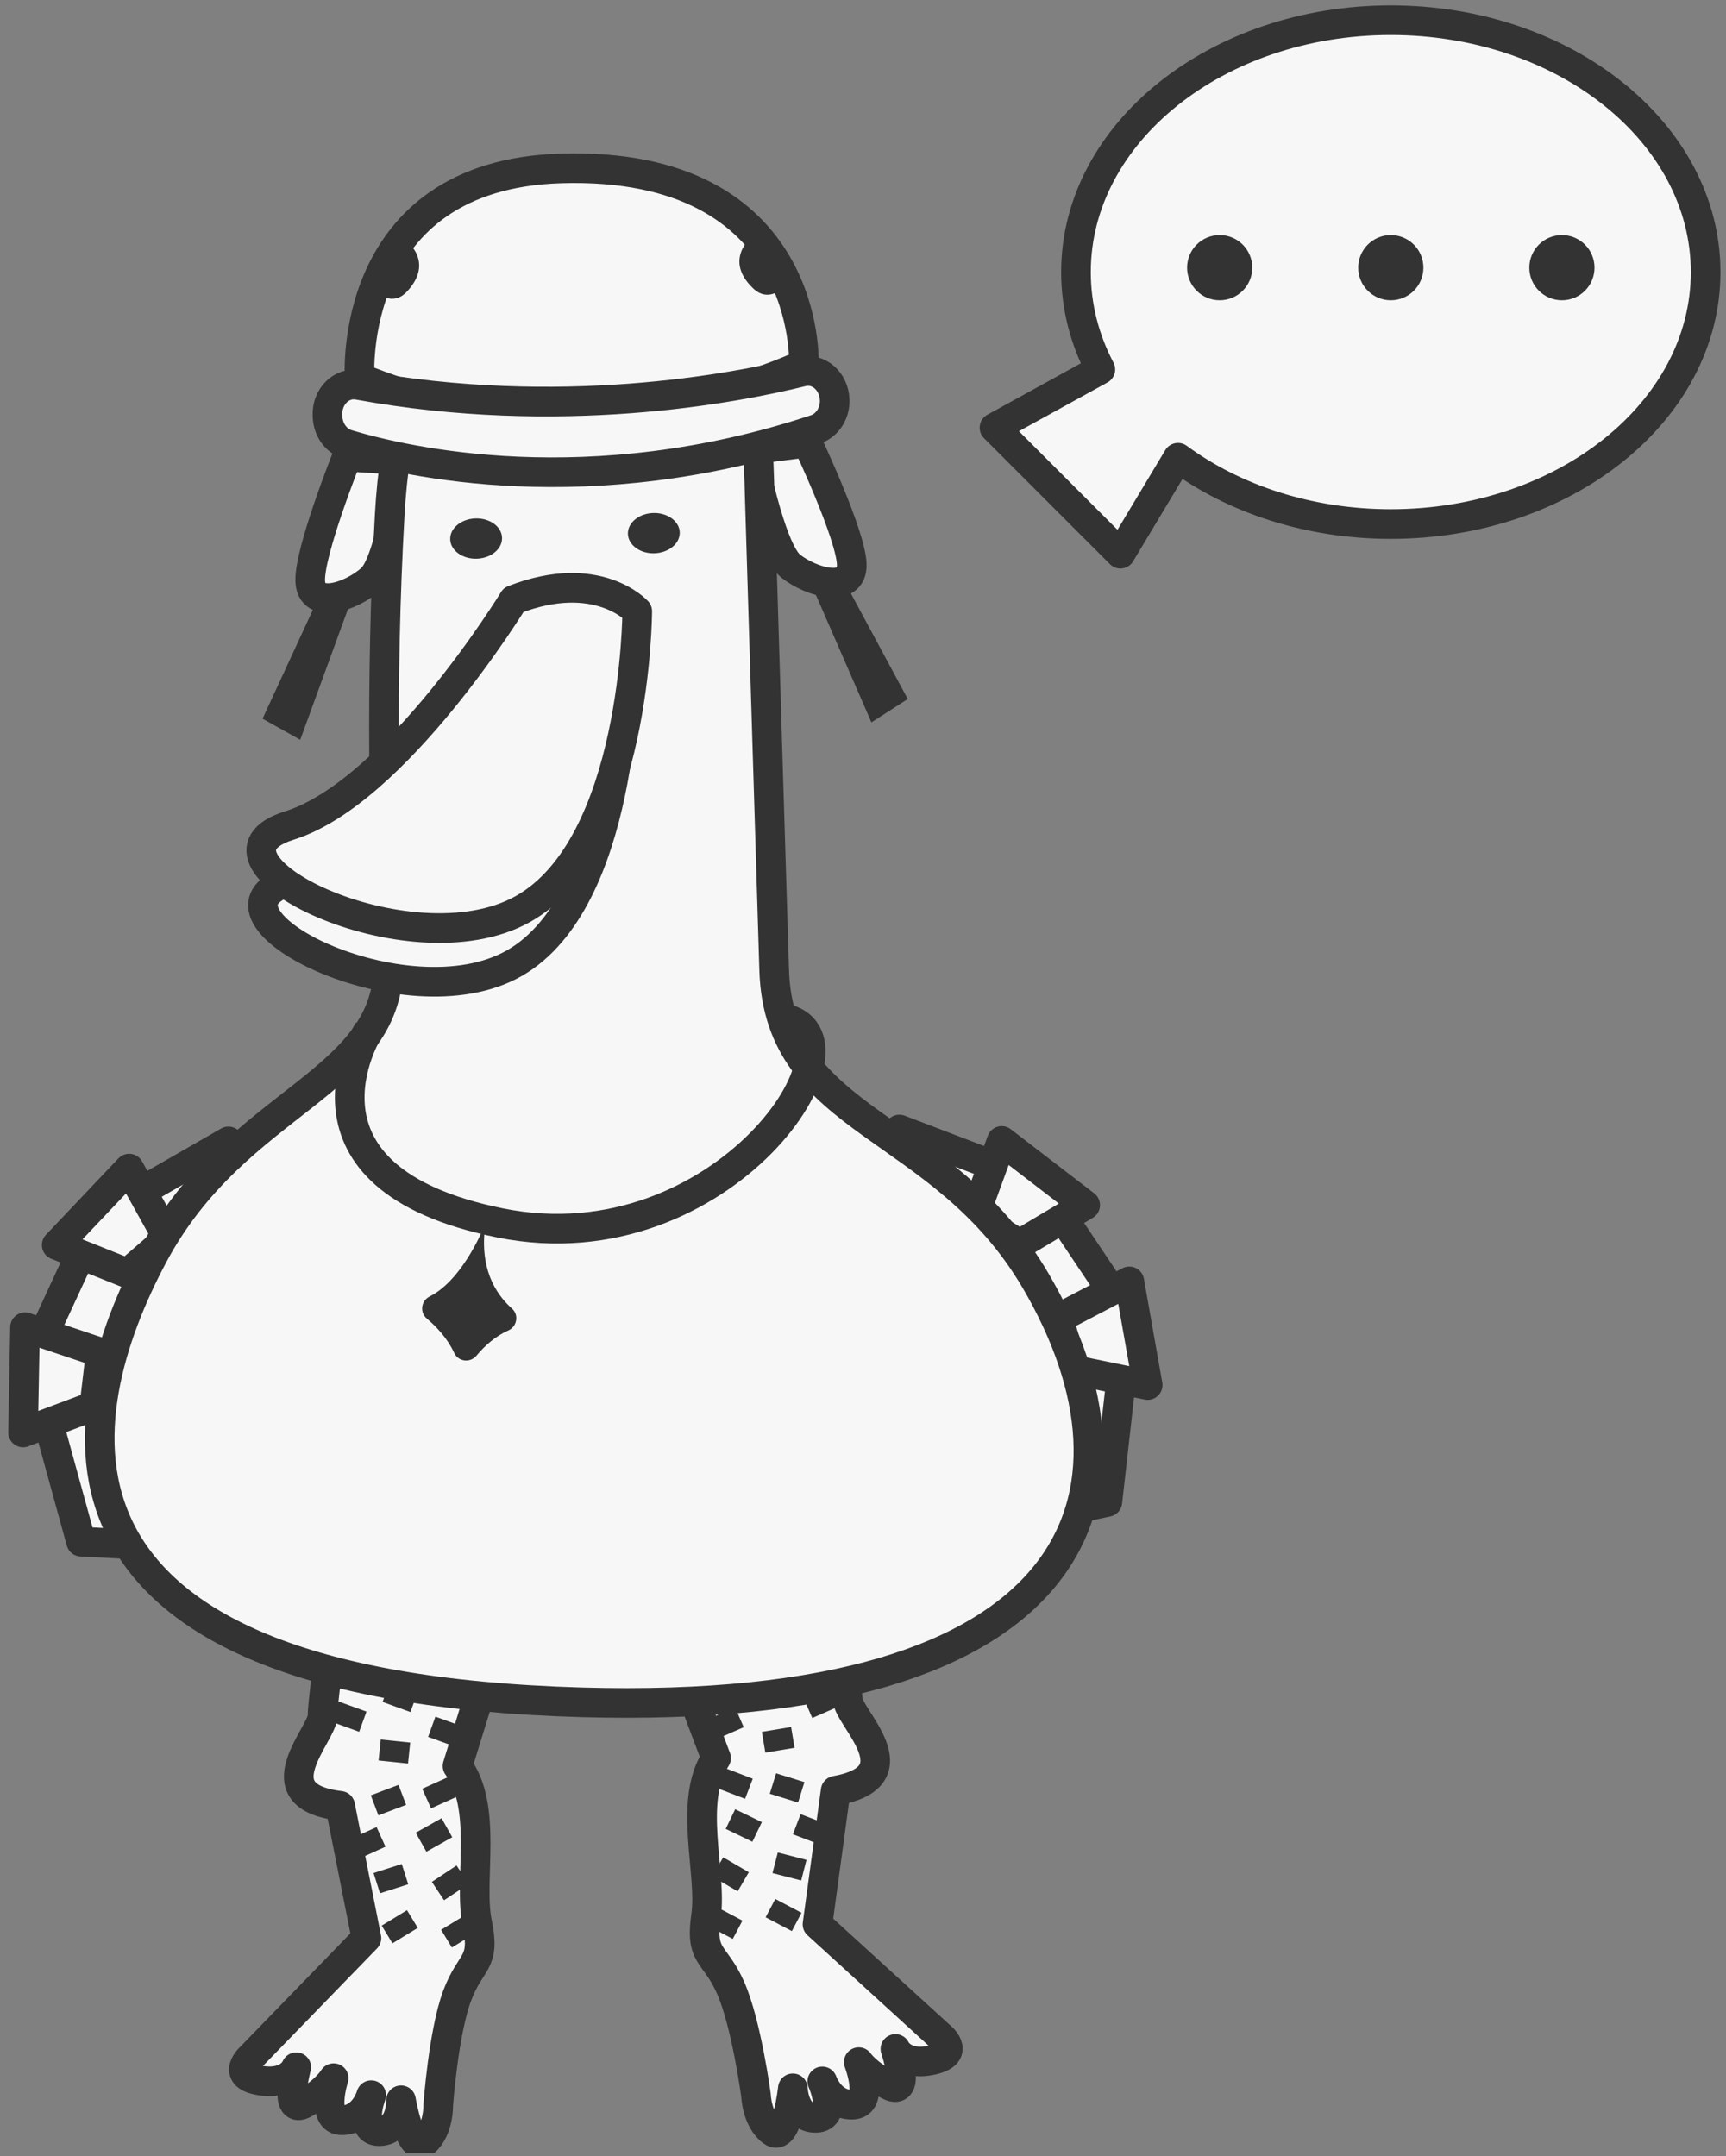 <svg width="233" height="291" viewBox="0 0 233 291" fill="none" xmlns="http://www.w3.org/2000/svg">
<rect x="0" y="0" width="233" height="291" fill="#808080" stroke="none"/>
<g clip-path="url(#clip0_536_4172)">
<path d="M47.187 203.275C47.187 203.275 43.472 229.091 43.547 231.539C43.622 233.988 34.875 242.409 45.919 243.713L49.465 261.563L33.945 277.544C33.945 277.544 31.021 280.084 35.044 280.772C39.067 281.459 39.992 278.99 39.992 278.99C39.992 278.99 38.192 285.578 41.141 283.847C44.09 282.116 45.04 280.467 45.04 280.467C45.04 280.467 43.215 286.235 46.213 286.143C49.212 286.052 50.112 282.763 50.112 282.763C50.112 282.763 48.262 287.712 51.261 287.62C54.259 287.529 54.135 283.451 54.135 283.451C54.135 283.451 55.358 290.757 57.307 289.067C59.257 287.376 59.157 284.118 59.157 284.118C59.157 284.118 59.859 274.302 61.709 269.353C63.559 264.405 65.582 265.153 64.409 259.476C63.235 253.799 65.935 243.923 61.763 238.337L72.688 202.918L47.188 203.285L47.187 203.275Z" fill="#F7F7F7" stroke="#333333" stroke-width="4" stroke-linejoin="round"/>
<path d="M57.313 221.035L56.326 223.766" stroke="#333333" stroke-width="4" stroke-linejoin="round"/>
<path d="M58.139 215.297L57.151 218.028" stroke="#333333" stroke-width="4" stroke-linejoin="round"/>
<path d="M62.46 225.78L61.473 228.501" stroke="#333333" stroke-width="4" stroke-linejoin="round"/>
<path d="M51.167 216.33L50.179 219.051" stroke="#333333" stroke-width="4" stroke-linejoin="round"/>
<path d="M65.089 217.506L64.334 220.28" stroke="#333333" stroke-width="4" stroke-linejoin="round"/>
<path d="M64.891 210.989L64.135 213.763" stroke="#333333" stroke-width="4" stroke-linejoin="round"/>
<path d="M58.89 207.12L57.902 209.842" stroke="#333333" stroke-width="4" stroke-linejoin="round"/>
<path d="M50.819 204.915L49.831 207.637" stroke="#333333" stroke-width="4" stroke-linejoin="round"/>
<path d="M52.992 210.562L52.005 213.283" stroke="#333333" stroke-width="4" stroke-linejoin="round"/>
<path d="M48.343 222.129L47.355 224.85" stroke="#333333" stroke-width="4" stroke-linejoin="round"/>
<path d="M65.812 204.458L64.824 207.179" stroke="#333333" stroke-width="4" stroke-linejoin="round"/>
<path d="M57.866 246.36L59.305 248.927" stroke="#333333" stroke-width="4" stroke-linejoin="round"/>
<path d="M58.82 240.588L60.011 243.233" stroke="#333333" stroke-width="4" stroke-linejoin="round"/>
<path d="M59.965 252.869L61.611 255.35" stroke="#333333" stroke-width="4" stroke-linejoin="round"/>
<path d="M51.928 241.589L52.95 244.289" stroke="#333333" stroke-width="4" stroke-linejoin="round"/>
<path d="M53.234 258.837L54.688 261.224" stroke="#333333" stroke-width="4" stroke-linejoin="round"/>
<path d="M61.255 259.402L62.709 261.789" stroke="#333333" stroke-width="4" stroke-linejoin="round"/>
<path d="M52.33 252.171L53.204 254.906" stroke="#333333" stroke-width="4" stroke-linejoin="round"/>
<path d="M60.66 232.358L59.673 235.089" stroke="#333333" stroke-width="4" stroke-linejoin="round"/>
<path d="M54.514 227.653L53.526 230.375" stroke="#333333" stroke-width="4" stroke-linejoin="round"/>
<path d="M53.386 234.971L53.093 237.801" stroke="#333333" stroke-width="4" stroke-linejoin="round"/>
<path d="M49.014 247.41L50.215 250.055" stroke="#333333" stroke-width="4" stroke-linejoin="round"/>
<path d="M47.592 230.315L46.604 233.037" stroke="#333333" stroke-width="4" stroke-linejoin="round"/>
<path d="M109.078 201.387C109.078 201.387 114.36 226.928 114.434 229.377C114.509 231.826 123.753 239.698 112.808 241.672L110.357 259.706L126.822 274.711C126.822 274.711 129.895 277.068 125.922 277.999C121.949 278.931 120.875 276.523 120.875 276.523C120.875 276.523 123.073 282.989 120.024 281.441C116.976 279.893 115.927 278.304 115.927 278.304C115.927 278.304 118.1 283.951 115.101 284.042C112.103 284.134 111.004 280.906 111.004 280.906C111.004 280.906 113.152 285.732 110.153 285.824C107.155 285.915 107.03 281.837 107.03 281.837C107.03 281.837 106.254 289.204 104.206 287.636C102.157 286.068 102.058 282.809 102.058 282.809C102.058 282.809 100.76 273.054 98.611 268.228C96.463 263.401 94.489 264.271 95.314 258.534C96.14 252.796 92.843 243.102 96.667 237.272L83.603 202.585L109.079 201.397L109.078 201.387Z" fill="#F7F7F7" stroke="#333333" stroke-width="4" stroke-linejoin="round"/>
<path d="M100.053 219.731L101.215 222.397" stroke="#333333" stroke-width="4" stroke-linejoin="round"/>
<path d="M98.88 214.054L100.042 216.72" stroke="#333333" stroke-width="4" stroke-linejoin="round"/>
<path d="M95.205 224.781L96.367 227.437" stroke="#333333" stroke-width="4" stroke-linejoin="round"/>
<path d="M105.902 214.66L107.063 217.316" stroke="#333333" stroke-width="4" stroke-linejoin="round"/>
<path d="M92.077 216.683L93 219.406" stroke="#333333" stroke-width="4" stroke-linejoin="round"/>
<path d="M91.878 210.166L92.802 212.889" stroke="#333333" stroke-width="4" stroke-linejoin="round"/>
<path d="M97.632 205.939L98.793 208.594" stroke="#333333" stroke-width="4" stroke-linejoin="round"/>
<path d="M105.553 203.246L106.715 205.902" stroke="#333333" stroke-width="4" stroke-linejoin="round"/>
<path d="M103.728 209.014L104.89 211.67" stroke="#333333" stroke-width="4" stroke-linejoin="round"/>
<path d="M109.074 220.276L110.236 222.932" stroke="#333333" stroke-width="4" stroke-linejoin="round"/>
<path d="M90.56 203.703L91.722 206.359" stroke="#333333" stroke-width="4" stroke-linejoin="round"/>
<path d="M101.046 245.043L99.766 247.693" stroke="#333333" stroke-width="4" stroke-linejoin="round"/>
<path d="M99.751 239.339L98.713 242.052" stroke="#333333" stroke-width="4" stroke-linejoin="round"/>
<path d="M99.357 251.667L97.855 254.244" stroke="#333333" stroke-width="4" stroke-linejoin="round"/>
<path d="M106.682 239.918L105.826 242.676" stroke="#333333" stroke-width="4" stroke-linejoin="round"/>
<path d="M106.429 257.214L105.124 259.685" stroke="#333333" stroke-width="4" stroke-linejoin="round"/>
<path d="M98.458 258.268L97.152 260.739" stroke="#333333" stroke-width="4" stroke-linejoin="round"/>
<path d="M106.935 250.506L106.219 253.289" stroke="#333333" stroke-width="4" stroke-linejoin="round"/>
<path d="M97.403 231.237L98.565 233.903" stroke="#333333" stroke-width="4" stroke-linejoin="round"/>
<path d="M103.251 226.167L104.413 228.822" stroke="#333333" stroke-width="4" stroke-linejoin="round"/>
<path d="M104.823 233.402L105.288 236.209" stroke="#333333" stroke-width="4" stroke-linejoin="round"/>
<path d="M109.945 245.551L108.908 248.264" stroke="#333333" stroke-width="4" stroke-linejoin="round"/>
<path d="M110.323 228.402L111.484 231.058" stroke="#333333" stroke-width="4" stroke-linejoin="round"/>
<path d="M121.412 152.439L140.331 159.665L152.322 177.558L149.487 202.696L141.664 204.365L116.232 161.721L121.412 152.439Z" fill="#F7F7F7" stroke="#333333" stroke-width="4" stroke-linejoin="round"/>
<path d="M131.532 164.095L135.225 153.978L146.494 162.639L137.651 167.911L131.532 164.095Z" fill="#F7F7F7" stroke="#333333" stroke-width="4" stroke-linejoin="round"/>
<path d="M142.899 177.915L152.451 172.932L154.929 186.923L144.841 184.859L142.899 177.915Z" fill="#F7F7F7" stroke="#333333" stroke-width="4" stroke-linejoin="round"/>
<path d="M30.838 154.041L13.278 164.121L4.229 183.666L10.946 208.062L18.933 208.479L37.406 162.394L30.838 154.041Z" fill="#F7F7F7" stroke="#333333" stroke-width="4" stroke-linejoin="round"/>
<path d="M22.664 167.126L17.434 157.711L7.654 168.024L17.215 171.844L22.664 167.126Z" fill="#F7F7F7" stroke="#333333" stroke-width="4" stroke-linejoin="round"/>
<path d="M13.59 182.55L3.38 179.12L3.113 193.324L12.748 189.709L13.59 182.55Z" fill="#F7F7F7" stroke="#333333" stroke-width="4" stroke-linejoin="round"/>
<path d="M46.858 61.629C46.858 61.629 41.755 74.381 41.877 78.389C41.999 82.397 47.444 80.51 50.113 78.138C52.782 75.765 54.527 62.116 54.527 62.116L46.858 61.629Z" fill="#F7F7F7" stroke="#333333" stroke-width="4" stroke-linejoin="round"/>
<path d="M43.888 78.728L35.441 96.994L40.53 99.84L47.917 79.606L43.888 78.728Z" fill="#333333"/>
<path d="M108.989 59.734C108.989 59.734 114.861 72.151 114.983 76.159C115.105 80.167 109.555 78.616 106.747 76.41C103.938 74.205 101.365 60.687 101.365 60.687L108.989 59.734Z" fill="#F7F7F7" stroke="#333333" stroke-width="4" stroke-linejoin="round"/>
<path d="M112.996 76.62L122.541 94.337L117.635 97.488L109.029 77.741L112.996 76.62Z" fill="#333333"/>
<path d="M77.531 33.681C62.538 34.139 53.908 46.407 52.61 69.458C51.312 92.508 51.922 112.499 52.44 129.491C52.958 146.483 31.998 148.123 20.644 169.479C9.29 190.835 1.376 227.563 78.509 229.743C146.599 231.667 156.605 201.528 139.802 172.847C127.137 151.223 105.148 151.894 104.507 130.904L102.556 66.934C102.251 56.938 102.519 32.919 77.531 33.681Z" fill="#F7F7F7" stroke="#333333" stroke-width="4" stroke-linejoin="round"/>
<path d="M48.544 50.973C48.544 50.973 46.709 23.616 75.696 22.732C109.68 21.695 108.516 49.144 108.516 49.144C108.516 49.144 78.945 63.652 48.544 50.973Z" fill="#F7F7F7" stroke="#333333" stroke-width="4" stroke-linejoin="round"/>
<path d="M46.878 59.968C54.703 62.321 79.52 68.077 110.105 57.939C111.67 57.421 112.731 55.798 112.675 53.969C112.599 51.45 110.502 49.613 108.307 50.161C99.043 52.444 75.528 56.913 48.344 51.95C46.121 51.547 44.129 53.489 44.206 56.008L44.212 56.198C44.266 57.977 45.353 59.504 46.888 59.968L46.878 59.968Z" fill="#F7F7F7" stroke="#333333" stroke-width="4" stroke-linejoin="round"/>
<path d="M68.213 88.991C68.213 88.991 52.982 114.467 39.111 118.892C25.239 123.317 54.713 138.426 69.463 129.972C84.212 121.518 84.266 90.502 84.266 90.502C84.266 90.502 79.085 84.657 68.213 88.991Z" fill="#F7F7F7" stroke="#333333" stroke-width="4" stroke-linejoin="round"/>
<path d="M69.329 80.973C69.329 80.973 53.472 106.909 39.033 111.421C24.594 115.933 55.246 131.286 70.601 122.674C85.945 114.062 86.023 82.495 86.023 82.495C86.023 82.495 80.639 76.546 69.328 80.963L69.329 80.973Z" fill="#F7F7F7" stroke="#333333" stroke-width="4" stroke-linejoin="round"/>
<path d="M64.356 75.402C66.289 75.343 67.818 74.078 67.772 72.577C67.726 71.075 66.123 69.906 64.191 69.965C62.258 70.024 60.729 71.289 60.775 72.79C60.821 74.292 62.424 75.461 64.356 75.402Z" fill="#333333"/>
<path d="M88.345 74.671C90.278 74.612 91.807 73.347 91.761 71.845C91.715 70.344 90.112 69.174 88.18 69.233C86.247 69.292 84.718 70.557 84.764 72.059C84.81 73.56 86.413 74.73 88.345 74.671Z" fill="#333333"/>
<path d="M101.489 31.95C101.489 31.95 97.582 35.071 101.702 38.947C103.762 40.885 105.7 38.825 105.7 38.825L101.489 31.95Z" fill="#333333"/>
<path d="M54.7 32.377C54.7 32.377 58.79 35.253 54.914 39.373C52.975 41.434 50.915 39.495 50.915 39.495L54.7 32.377Z" fill="#333333"/>
<path d="M49.731 139.078C49.731 139.078 37.332 158.965 67.531 165.047C97.731 171.129 118.445 139.483 105.535 137.376" stroke="#333333" stroke-width="4" stroke-linejoin="round"/>
<path d="M65.532 165.108C65.532 165.108 62.66 172.639 57.999 174.972C56.836 175.548 56.624 177.115 57.62 177.955C58.996 179.114 60.424 180.661 61.313 182.585C61.87 183.789 63.476 183.97 64.326 182.953C65.377 181.691 66.817 180.356 68.614 179.561C69.789 179.045 70.081 177.465 69.124 176.614C66.873 174.622 64.644 171.078 65.542 165.108L65.532 165.108Z" fill="#333333"/>
<path d="M187.75 2.725C164.28 2.725 145.25 17.945 145.25 36.725C145.25 41.385 146.42 45.825 148.54 49.865L134.25 57.725L151.25 74.725L159.02 61.775C166.58 67.335 176.67 70.725 187.75 70.725C211.22 70.725 230.25 55.505 230.25 36.725C230.25 17.945 211.22 2.725 187.75 2.725Z" fill="#F7F7F7" stroke="#333333" stroke-width="4" stroke-linejoin="round"/>
<path d="M164.65 40.525C167.08 40.525 169.05 38.555 169.05 36.125C169.05 33.695 167.08 31.725 164.65 31.725C162.22 31.725 160.25 33.695 160.25 36.125C160.25 38.555 162.22 40.525 164.65 40.525Z" fill="#333333"/>
<path d="M187.75 40.525C190.18 40.525 192.15 38.555 192.15 36.125C192.15 33.695 190.18 31.725 187.75 31.725C185.32 31.725 183.35 33.695 183.35 36.125C183.35 38.555 185.32 40.525 187.75 40.525Z" fill="#333333"/>
<path d="M210.85 40.525C213.28 40.525 215.25 38.555 215.25 36.125C215.25 33.695 213.28 31.725 210.85 31.725C208.42 31.725 206.45 33.695 206.45 36.125C206.45 38.555 208.42 40.525 210.85 40.525Z" fill="#333333"/>
</g>
<defs>
<clipPath id="clip0_536_4172">
<rect width="232.25" height="289.88" fill="white" transform="translate(0 0.725)"/>
</clipPath>
</defs>
</svg>
